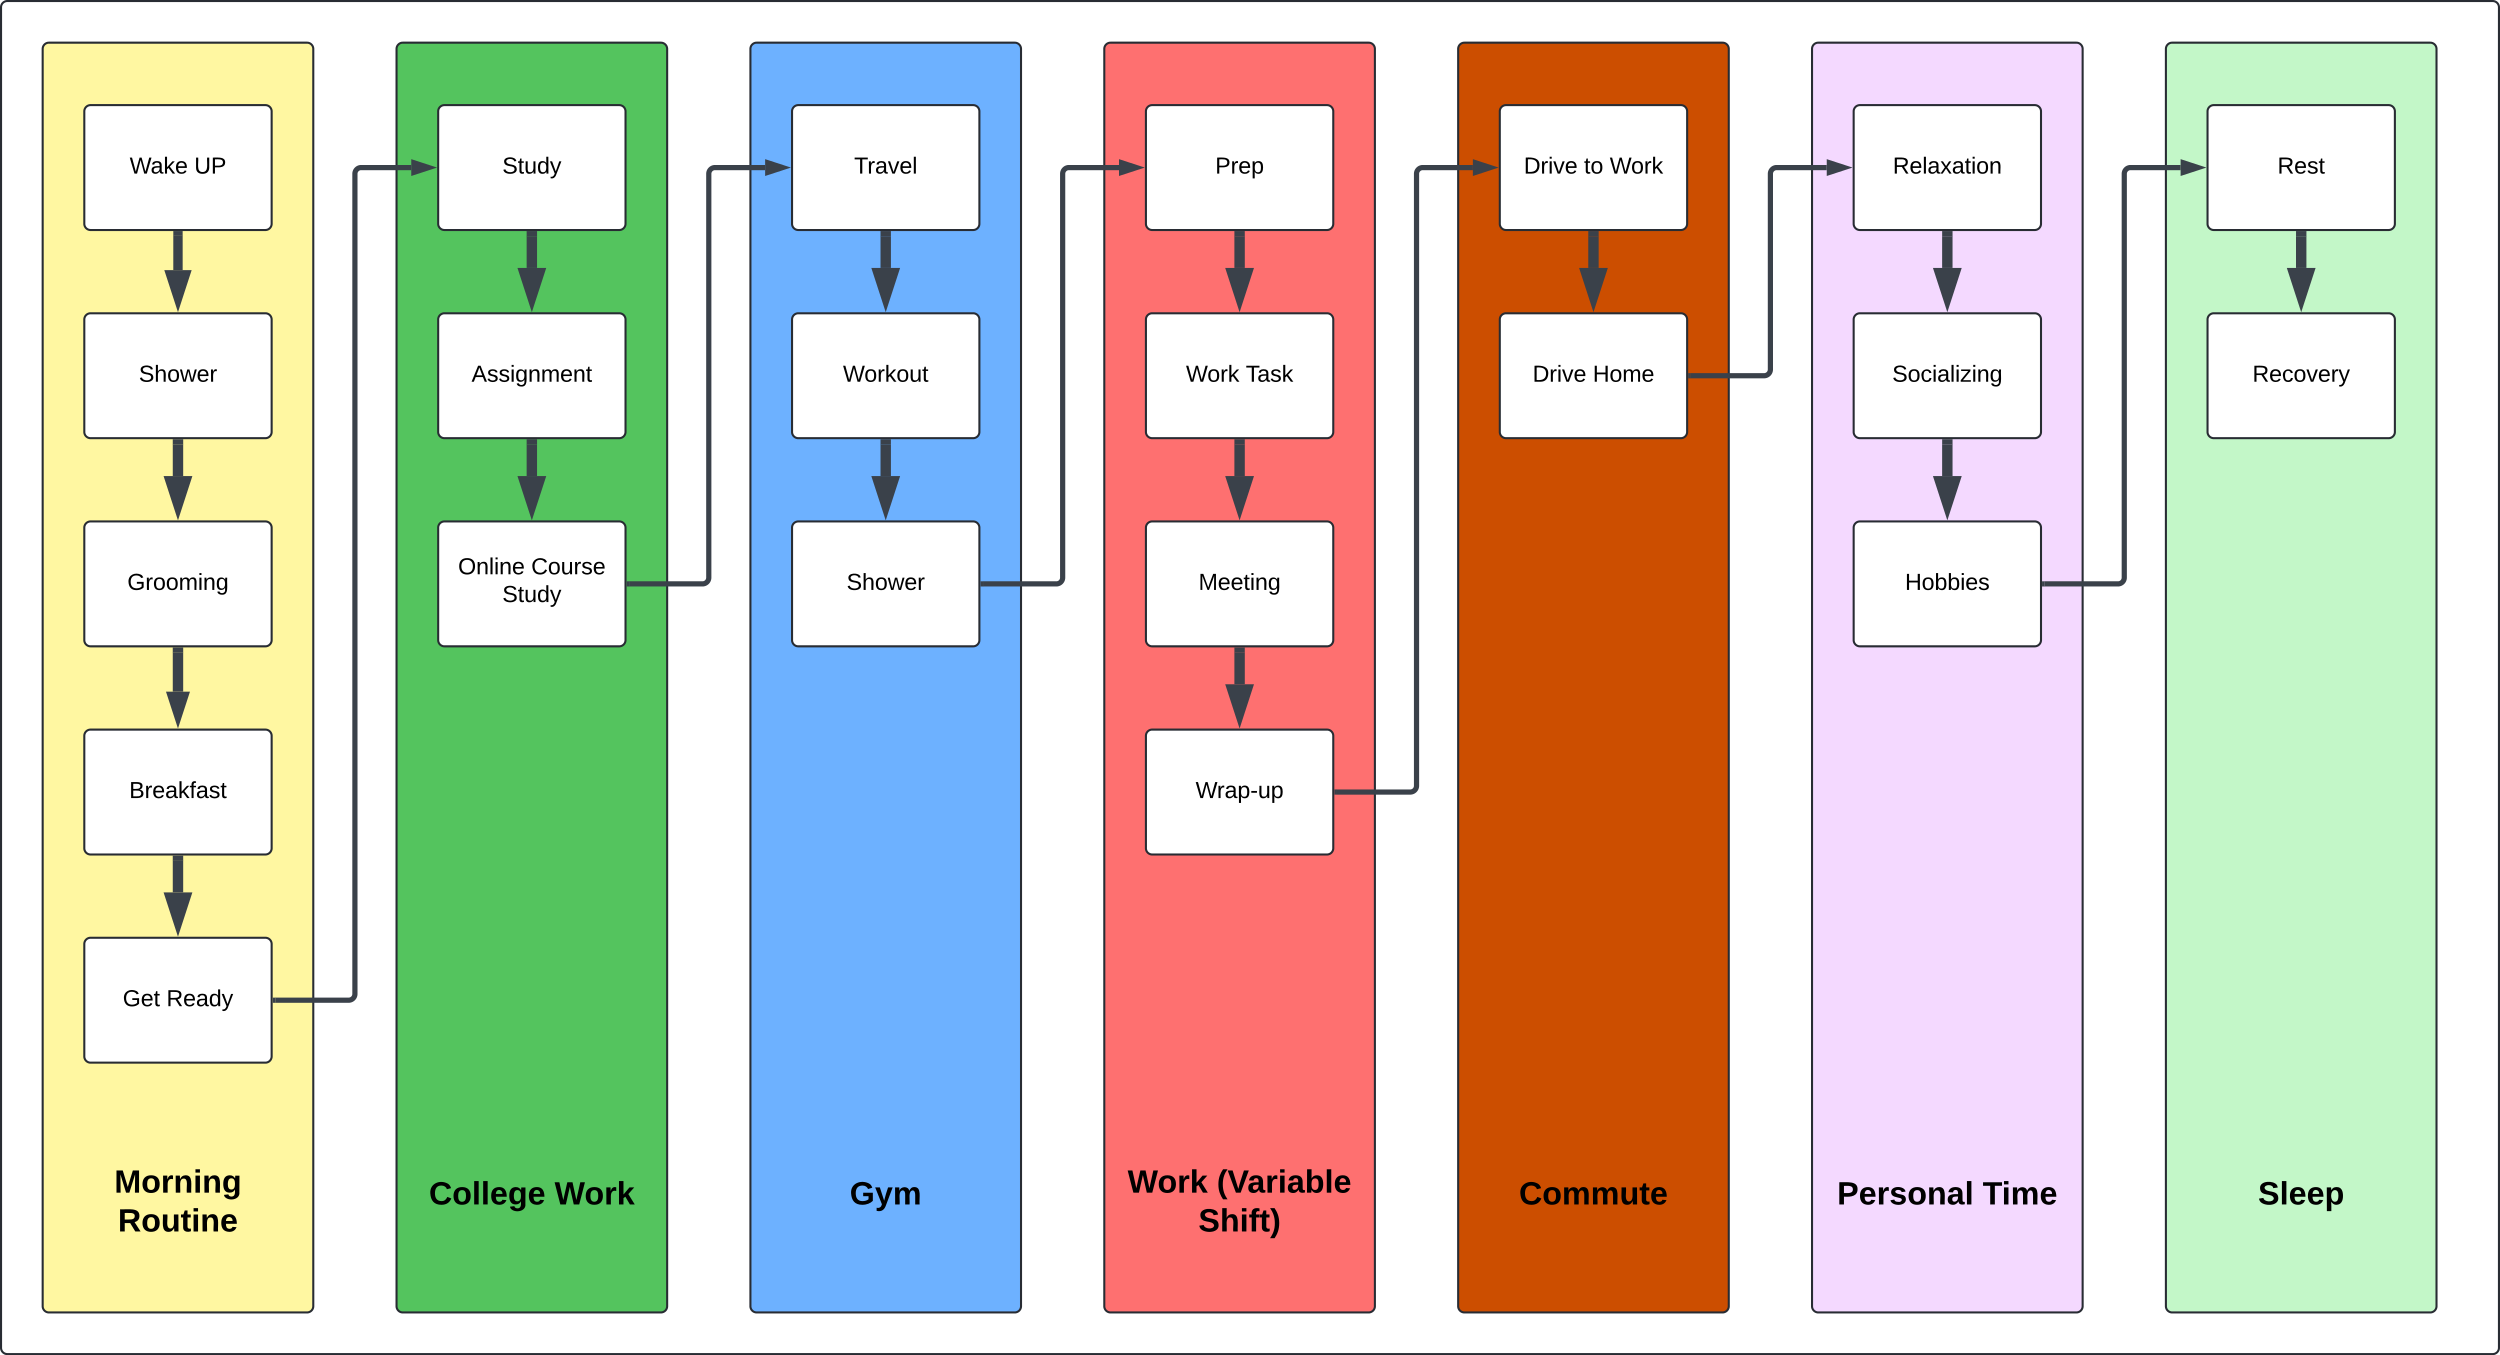<svg xmlns="http://www.w3.org/2000/svg" xmlns:xlink="http://www.w3.org/1999/xlink" xmlns:lucid="lucid" width="2402" height="1302"><g transform="translate(-2559 3481)" lucid:page-tab-id="0_0"><path d="M2500-3500h2500v1500H2500z" fill="#fff"/><path d="M2560-3474a6 6 0 0 1 6-6h2388a6 6 0 0 1 6 6v1288a6 6 0 0 1-6 6H2566a6 6 0 0 1-6-6z" stroke="#282c33" stroke-width="2" fill="#fff"/><path d="M2600-3434a6 6 0 0 1 6-6h248a6 6 0 0 1 6 6v1208a6 6 0 0 1-6 6h-248a6 6 0 0 1-6-6z" stroke="#282c33" stroke-width="2" fill="#fff7a1"/><path d="M2940-3434a6 6 0 0 1 6-6h248a6 6 0 0 1 6 6v1208a6 6 0 0 1-6 6h-248a6 6 0 0 1-6-6z" stroke="#282c33" stroke-width="2" fill="#54c45e"/><path d="M3280-3434a6 6 0 0 1 6-6h248a6 6 0 0 1 6 6v1208a6 6 0 0 1-6 6h-248a6 6 0 0 1-6-6z" stroke="#282c33" stroke-width="2" fill="#6db1ff"/><path d="M3620-3434a6 6 0 0 1 6-6h248a6 6 0 0 1 6 6v1208a6 6 0 0 1-6 6h-248a6 6 0 0 1-6-6z" stroke="#282c33" stroke-width="2" fill="#fe7070"/><path d="M3960-3434a6 6 0 0 1 6-6h248a6 6 0 0 1 6 6v1208a6 6 0 0 1-6 6h-248a6 6 0 0 1-6-6z" stroke="#282c33" stroke-width="2" fill="#cc4e00"/><path d="M4300-3434a6 6 0 0 1 6-6h248a6 6 0 0 1 6 6v1208a6 6 0 0 1-6 6h-248a6 6 0 0 1-6-6z" stroke="#282c33" stroke-width="2" fill="#f4d9ff"/><path d="M4640-3434a6 6 0 0 1 6-6h248a6 6 0 0 1 6 6v1208a6 6 0 0 1-6 6h-248a6 6 0 0 1-6-6z" stroke="#282c33" stroke-width="2" fill="#c3f7c8"/><path d="M2640-3374a6 6 0 0 1 6-6h168a6 6 0 0 1 6 6v108a6 6 0 0 1-6 6h-168a6 6 0 0 1-6-6z" stroke="#282c33" stroke-width="2" fill="#fff"/><use xlink:href="#a" transform="matrix(1,0,0,1,2652,-3368) translate(31.549 53.778)"/><use xlink:href="#b" transform="matrix(1,0,0,1,2652,-3368) translate(93.648 53.778)"/><path d="M2640-3174a6 6 0 0 1 6-6h168a6 6 0 0 1 6 6v108a6 6 0 0 1-6 6h-168a6 6 0 0 1-6-6z" stroke="#282c33" stroke-width="2" fill="#fff"/><use xlink:href="#c" transform="matrix(1,0,0,1,2652,-3168) translate(40.407 53.778)"/><path d="M2640-2974a6 6 0 0 1 6-6h168a6 6 0 0 1 6 6v108a6 6 0 0 1-6 6h-168a6 6 0 0 1-6-6z" stroke="#282c33" stroke-width="2" fill="#fff"/><use xlink:href="#d" transform="matrix(1,0,0,1,2652,-2968) translate(29.327 53.778)"/><path d="M2640-2774a6 6 0 0 1 6-6h168a6 6 0 0 1 6 6v108a6 6 0 0 1-6 6h-168a6 6 0 0 1-6-6z" stroke="#282c33" stroke-width="2" fill="#fff"/><use xlink:href="#e" transform="matrix(1,0,0,1,2652,-2768) translate(31.117 53.778)"/><path d="M2640-2574a6 6 0 0 1 6-6h168a6 6 0 0 1 6 6v108a6 6 0 0 1-6 6h-168a6 6 0 0 1-6-6z" stroke="#282c33" stroke-width="2" fill="#fff"/><use xlink:href="#f" transform="matrix(1,0,0,1,2652,-2568) translate(24.944 53.778)"/><use xlink:href="#g" transform="matrix(1,0,0,1,2652,-2568) translate(66.92 53.778)"/><path d="M2980-3374a6 6 0 0 1 6-6h168a6 6 0 0 1 6 6v108a6 6 0 0 1-6 6h-168a6 6 0 0 1-6-6z" stroke="#282c33" stroke-width="2" fill="#fff"/><use xlink:href="#h" transform="matrix(1,0,0,1,2992,-3368) translate(49.605 53.778)"/><path d="M2980-3174a6 6 0 0 1 6-6h168a6 6 0 0 1 6 6v108a6 6 0 0 1-6 6h-168a6 6 0 0 1-6-6z" stroke="#282c33" stroke-width="2" fill="#fff"/><use xlink:href="#i" transform="matrix(1,0,0,1,2992,-3168) translate(20.037 53.778)"/><path d="M2980-2974a6 6 0 0 1 6-6h168a6 6 0 0 1 6 6v108a6 6 0 0 1-6 6h-168a6 6 0 0 1-6-6z" stroke="#282c33" stroke-width="2" fill="#fff"/><use xlink:href="#j" transform="matrix(1,0,0,1,2992,-2968) translate(7.136 38.778)"/><use xlink:href="#k" transform="matrix(1,0,0,1,2992,-2968) translate(77.383 38.778)"/><use xlink:href="#l" transform="matrix(1,0,0,1,2992,-2968) translate(49.605 65.444)"/><path d="M3320-3374a6 6 0 0 1 6-6h168a6 6 0 0 1 6 6v108a6 6 0 0 1-6 6h-168a6 6 0 0 1-6-6z" stroke="#282c33" stroke-width="2" fill="#fff"/><use xlink:href="#m" transform="matrix(1,0,0,1,3332,-3368) translate(47.63 53.778)"/><path d="M3320-3174a6 6 0 0 1 6-6h168a6 6 0 0 1 6 6v108a6 6 0 0 1-6 6h-168a6 6 0 0 1-6-6z" stroke="#282c33" stroke-width="2" fill="#fff"/><use xlink:href="#n" transform="matrix(1,0,0,1,3332,-3168) translate(36.92 53.778)"/><path d="M3320-2974a6 6 0 0 1 6-6h168a6 6 0 0 1 6 6v108a6 6 0 0 1-6 6h-168a6 6 0 0 1-6-6z" stroke="#282c33" stroke-width="2" fill="#fff"/><use xlink:href="#c" transform="matrix(1,0,0,1,3332,-2968) translate(40.407 53.778)"/><path d="M3660-3374a6 6 0 0 1 6-6h168a6 6 0 0 1 6 6v108a6 6 0 0 1-6 6h-168a6 6 0 0 1-6-6z" stroke="#282c33" stroke-width="2" fill="#fff"/><use xlink:href="#o" transform="matrix(1,0,0,1,3672,-3368) translate(54.574 53.778)"/><path d="M3660-3174a6 6 0 0 1 6-6h168a6 6 0 0 1 6 6v108a6 6 0 0 1-6 6h-168a6 6 0 0 1-6-6z" stroke="#282c33" stroke-width="2" fill="#fff"/><use xlink:href="#p" transform="matrix(1,0,0,1,3672,-3168) translate(26.457 53.778)"/><use xlink:href="#q" transform="matrix(1,0,0,1,3672,-3168) translate(83.926 53.778)"/><path d="M3660-2974a6 6 0 0 1 6-6h168a6 6 0 0 1 6 6v108a6 6 0 0 1-6 6h-168a6 6 0 0 1-6-6z" stroke="#282c33" stroke-width="2" fill="#fff"/><use xlink:href="#r" transform="matrix(1,0,0,1,3672,-2968) translate(38.556 53.778)"/><path d="M3660-2774a6 6 0 0 1 6-6h168a6 6 0 0 1 6 6v108a6 6 0 0 1-6 6h-168a6 6 0 0 1-6-6z" stroke="#282c33" stroke-width="2" fill="#fff"/><use xlink:href="#s" transform="matrix(1,0,0,1,3672,-2768) translate(35.716 53.778)"/><path d="M4000-3374a6 6 0 0 1 6-6h168a6 6 0 0 1 6 6v108a6 6 0 0 1-6 6h-168a6 6 0 0 1-6-6z" stroke="#282c33" stroke-width="2" fill="#fff"/><use xlink:href="#t" transform="matrix(1,0,0,1,4012,-3368) translate(11.086 53.778)"/><use xlink:href="#u" transform="matrix(1,0,0,1,4012,-3368) translate(68.926 53.778)"/><use xlink:href="#v" transform="matrix(1,0,0,1,4012,-3368) translate(93.617 53.778)"/><path d="M4000-3174a6 6 0 0 1 6-6h168a6 6 0 0 1 6 6v108a6 6 0 0 1-6 6h-168a6 6 0 0 1-6-6z" stroke="#282c33" stroke-width="2" fill="#fff"/><use xlink:href="#t" transform="matrix(1,0,0,1,4012,-3168) translate(19.512 53.778)"/><use xlink:href="#w" transform="matrix(1,0,0,1,4012,-3168) translate(77.352 53.778)"/><path d="M4340-3374a6 6 0 0 1 6-6h168a6 6 0 0 1 6 6v108a6 6 0 0 1-6 6h-168a6 6 0 0 1-6-6z" stroke="#282c33" stroke-width="2" fill="#fff"/><use xlink:href="#x" transform="matrix(1,0,0,1,4352,-3368) translate(25.623 53.778)"/><path d="M4340-3174a6 6 0 0 1 6-6h168a6 6 0 0 1 6 6v108a6 6 0 0 1-6 6h-168a6 6 0 0 1-6-6z" stroke="#282c33" stroke-width="2" fill="#fff"/><use xlink:href="#y" transform="matrix(1,0,0,1,4352,-3168) translate(25.037 53.778)"/><path d="M4340-2974a6 6 0 0 1 6-6h168a6 6 0 0 1 6 6v108a6 6 0 0 1-6 6h-168a6 6 0 0 1-6-6z" stroke="#282c33" stroke-width="2" fill="#fff"/><use xlink:href="#z" transform="matrix(1,0,0,1,4352,-2968) translate(37.321 53.778)"/><path d="M4680-3374a6 6 0 0 1 6-6h168a6 6 0 0 1 6 6v108a6 6 0 0 1-6 6h-168a6 6 0 0 1-6-6z" stroke="#282c33" stroke-width="2" fill="#fff"/><use xlink:href="#A" transform="matrix(1,0,0,1,4692,-3368) translate(55.191 53.778)"/><path d="M4680-3174a6 6 0 0 1 6-6h168a6 6 0 0 1 6 6v108a6 6 0 0 1-6 6h-168a6 6 0 0 1-6-6z" stroke="#282c33" stroke-width="2" fill="#fff"/><use xlink:href="#B" transform="matrix(1,0,0,1,4692,-3168) translate(31.148 53.778)"/><path d="M2610-2354a6 6 0 0 1 6-6h228a6 6 0 0 1 6 6v48a6 6 0 0 1-6 6h-228a6 6 0 0 1-6-6z" fill="none"/><use xlink:href="#C" transform="matrix(1,0,0,1,2610,-2360) translate(58.858 24.889)"/><use xlink:href="#D" transform="matrix(1,0,0,1,2610,-2360) translate(62.315 62.222)"/><path d="M2950-2354a6 6 0 0 1 6-6h228a6 6 0 0 1 6 6v48a6 6 0 0 1-6 6h-228a6 6 0 0 1-6-6z" fill="none"/><use xlink:href="#E" transform="matrix(1,0,0,1,2950,-2360) translate(21.136 36.222)"/><use xlink:href="#F" transform="matrix(1,0,0,1,2950,-2360) translate(141.864 36.222)"/><path d="M3290-2354a6 6 0 0 1 6-6h228a6 6 0 0 1 6 6v48a6 6 0 0 1-6 6h-228a6 6 0 0 1-6-6z" fill="none"/><use xlink:href="#G" transform="matrix(1,0,0,1,3290,-2360) translate(85.432 36.222)"/><path d="M3630-2354a6 6 0 0 1 6-6h228a6 6 0 0 1 6 6v48a6 6 0 0 1-6 6h-228a6 6 0 0 1-6-6z" fill="none"/><use xlink:href="#H" transform="matrix(1,0,0,1,3630,-2360) translate(12.451 24.889)"/><use xlink:href="#I" transform="matrix(1,0,0,1,3630,-2360) translate(98.093 24.889)"/><use xlink:href="#J" transform="matrix(1,0,0,1,3630,-2360) translate(80.42 62.222)"/><path d="M3970-2354a6 6 0 0 1 6-6h228a6 6 0 0 1 6 6v48a6 6 0 0 1-6 6h-228a6 6 0 0 1-6-6z" fill="none"/><use xlink:href="#K" transform="matrix(1,0,0,1,3970,-2360) translate(48.444 36.222)"/><path d="M4310-2354a6 6 0 0 1 6-6h228a6 6 0 0 1 6 6v48a6 6 0 0 1-6 6h-228a6 6 0 0 1-6-6z" fill="none"/><use xlink:href="#L" transform="matrix(1,0,0,1,4310,-2360) translate(14.136 36.222)"/><use xlink:href="#M" transform="matrix(1,0,0,1,4310,-2360) translate(153.963 36.222)"/><path d="M4650-2354a6 6 0 0 1 6-6h228a6 6 0 0 1 6 6v48a6 6 0 0 1-6 6h-228a6 6 0 0 1-6-6z" fill="none"/><use xlink:href="#N" transform="matrix(1,0,0,1,4650,-2360) translate(78.562 36.222)"/><path d="M2730-3254.5v33.04" stroke="#3a414a" stroke-width="9" fill="none"/><path d="M2734.47-3254.4h-8.94v-4.6h8.94z" stroke="#3a414a" stroke-width=".05" fill="#3a414a"/><path d="M2730-3195.56l-6.95-21.4h13.9z" stroke="#3a414a" stroke-width="9" fill="#3a414a"/><path d="M2730-3054v30.42" stroke="#3a414a" stroke-width="10" fill="none"/><path d="M2734.97-3053.87h-9.94v-5.13h9.94z" stroke="#3a414a" stroke-width=".05" fill="#3a414a"/><path d="M2730-2997.18l-6.95-21.4h13.9z" stroke="#3a414a" stroke-width="10" fill="#3a414a"/><path d="M2730-2854v37.55" stroke="#3a414a" stroke-width="10" fill="none"/><path d="M2734.97-2853.87h-9.94v-5.13h9.94z" stroke="#3a414a" stroke-width=".05" fill="#3a414a"/><path d="M2730-2797.18l-4.64-14.27h9.28z" stroke="#3a414a" stroke-width="10" fill="#3a414a"/><path d="M2730-2654v30.42" stroke="#3a414a" stroke-width="10" fill="none"/><path d="M2734.97-2653.87h-9.94v-5.13h9.94z" stroke="#3a414a" stroke-width=".05" fill="#3a414a"/><path d="M2730-2597.18l-6.95-21.4h13.9z" stroke="#3a414a" stroke-width="10" fill="#3a414a"/><path d="M3070-3254v30.42" stroke="#3a414a" stroke-width="10" fill="none"/><path d="M3074.97-3253.87h-9.94v-5.13h9.94z" stroke="#3a414a" stroke-width=".05" fill="#3a414a"/><path d="M3070-3197.18l-6.95-21.4h13.9z" stroke="#3a414a" stroke-width="10" fill="#3a414a"/><path d="M3070-3054v30.42" stroke="#3a414a" stroke-width="10" fill="none"/><path d="M3074.97-3053.87h-9.94v-5.13h9.94z" stroke="#3a414a" stroke-width=".05" fill="#3a414a"/><path d="M3070-2997.18l-6.95-21.4h13.9z" stroke="#3a414a" stroke-width="10" fill="#3a414a"/><path d="M3410-3254v30.42" stroke="#3a414a" stroke-width="10" fill="none"/><path d="M3414.97-3253.87h-9.94v-5.13h9.94z" stroke="#3a414a" stroke-width=".05" fill="#3a414a"/><path d="M3410-3197.18l-6.95-21.4h13.9z" stroke="#3a414a" stroke-width="10" fill="#3a414a"/><path d="M3410-3054v30.42" stroke="#3a414a" stroke-width="10" fill="none"/><path d="M3414.97-3053.87h-9.94v-5.13h9.94z" stroke="#3a414a" stroke-width=".05" fill="#3a414a"/><path d="M3410-2997.18l-6.95-21.4h13.9z" stroke="#3a414a" stroke-width="10" fill="#3a414a"/><path d="M3750-3254v30.42" stroke="#3a414a" stroke-width="10" fill="none"/><path d="M3754.97-3253.87h-9.94v-5.13h9.94z" stroke="#3a414a" stroke-width=".05" fill="#3a414a"/><path d="M3750-3197.18l-6.95-21.4h13.9z" stroke="#3a414a" stroke-width="10" fill="#3a414a"/><path d="M3750-3054v30.42" stroke="#3a414a" stroke-width="10" fill="none"/><path d="M3754.97-3053.87h-9.94v-5.13h9.94z" stroke="#3a414a" stroke-width=".05" fill="#3a414a"/><path d="M3750-2997.18l-6.95-21.4h13.9z" stroke="#3a414a" stroke-width="10" fill="#3a414a"/><path d="M3750-2854v30.42" stroke="#3a414a" stroke-width="10" fill="none"/><path d="M3754.97-2853.87h-9.94v-5.13h9.94z" stroke="#3a414a" stroke-width=".05" fill="#3a414a"/><path d="M3750-2797.18l-6.95-21.4h13.9z" stroke="#3a414a" stroke-width="10" fill="#3a414a"/><path d="M4090-3254v30.42" stroke="#3a414a" stroke-width="10" fill="none"/><path d="M4094.97-3253.87h-9.94v-5.13h9.94z" stroke="#3a414a" stroke-width=".05" fill="#3a414a"/><path d="M4090-3197.18l-6.95-21.4h13.9z" stroke="#3a414a" stroke-width="10" fill="#3a414a"/><path d="M4430-3254v30.42" stroke="#3a414a" stroke-width="10" fill="none"/><path d="M4434.98-3253.87h-9.95v-5.13h9.95z" stroke="#3a414a" stroke-width=".05" fill="#3a414a"/><path d="M4430-3197.18l-6.95-21.4h13.9z" stroke="#3a414a" stroke-width="10" fill="#3a414a"/><path d="M4430-3054v30.42" stroke="#3a414a" stroke-width="10" fill="none"/><path d="M4434.98-3053.87h-9.95v-5.13h9.95z" stroke="#3a414a" stroke-width=".05" fill="#3a414a"/><path d="M4430-2997.18l-6.95-21.4h13.9z" stroke="#3a414a" stroke-width="10" fill="#3a414a"/><path d="M4770-3254v30.42" stroke="#3a414a" stroke-width="10" fill="none"/><path d="M4774.98-3253.87h-9.95v-5.13h9.95z" stroke="#3a414a" stroke-width=".05" fill="#3a414a"/><path d="M4770-3197.18l-6.95-21.4h13.9z" stroke="#3a414a" stroke-width="10" fill="#3a414a"/><path d="M2823.5-2520h70.5a6 6 0 0 0 6-6v-788a6 6 0 0 1 6-6h48.14" stroke="#3a414a" stroke-width="5" fill="none"/><path d="M2823.56-2517.53H2821v-4.94h2.56z" stroke="#3a414a" stroke-width=".05" fill="#3a414a"/><path d="M2970.9-3320l-14.26 4.64v-9.28z" stroke="#3a414a" stroke-width="5" fill="#3a414a"/><path d="M3163.5-2920h70.5a6 6 0 0 0 6-6v-388a6 6 0 0 1 6-6h48.14" stroke="#3a414a" stroke-width="5" fill="none"/><path d="M3163.56-2917.53H3161v-4.94h2.56z" stroke="#3a414a" stroke-width=".05" fill="#3a414a"/><path d="M3310.9-3320l-14.26 4.64v-9.28z" stroke="#3a414a" stroke-width="5" fill="#3a414a"/><path d="M3503.5-2920h70.5a6 6 0 0 0 6-6v-388a6 6 0 0 1 6-6h48.14" stroke="#3a414a" stroke-width="5" fill="none"/><path d="M3503.56-2917.53H3501v-4.94h2.56z" stroke="#3a414a" stroke-width=".05" fill="#3a414a"/><path d="M3650.9-3320l-14.26 4.64v-9.28z" stroke="#3a414a" stroke-width="5" fill="#3a414a"/><path d="M3843.5-2720h70.5a6 6 0 0 0 6-6v-588a6 6 0 0 1 6-6h48.14" stroke="#3a414a" stroke-width="5" fill="none"/><path d="M3843.56-2717.53H3841v-4.94h2.56z" stroke="#3a414a" stroke-width=".05" fill="#3a414a"/><path d="M3990.9-3320l-14.26 4.64v-9.28z" stroke="#3a414a" stroke-width="5" fill="#3a414a"/><path d="M4183.5-3120h70.5a6 6 0 0 0 6-6v-188a6 6 0 0 1 6-6h48.14" stroke="#3a414a" stroke-width="5" fill="none"/><path d="M4183.56-3117.53H4181v-4.94h2.56z" stroke="#3a414a" stroke-width=".05" fill="#3a414a"/><path d="M4330.9-3320l-14.26 4.64v-9.28z" stroke="#3a414a" stroke-width="5" fill="#3a414a"/><path d="M4523.5-2920h70.5a6 6 0 0 0 6-6v-388a6 6 0 0 1 6-6h48.14" stroke="#3a414a" stroke-width="5" fill="none"/><path d="M4523.56-2917.53H4521v-4.94h2.56z" stroke="#3a414a" stroke-width=".05" fill="#3a414a"/><path d="M4670.9-3320l-14.26 4.64v-9.28z" stroke="#3a414a" stroke-width="5" fill="#3a414a"/><defs><path d="M266 0h-40l-56-210L115 0H75L2-248h35L96-30l15-64 43-154h32l59 218 59-218h35" id="O"/><path d="M141-36C126-15 110 5 73 4 37 3 15-17 15-53c-1-64 63-63 125-63 3-35-9-54-41-54-24 1-41 7-42 31l-33-3c5-37 33-52 76-52 45 0 72 20 72 64v82c-1 20 7 32 28 27v20c-31 9-61-2-59-35zM48-53c0 20 12 33 32 33 41-3 63-29 60-74-43 2-92-5-92 41" id="P"/><path d="M143 0L79-87 56-68V0H24v-261h32v163l83-92h37l-77 82L181 0h-38" id="Q"/><path d="M100-194c63 0 86 42 84 106H49c0 40 14 67 53 68 26 1 43-12 49-29l28 8c-11 28-37 45-77 45C44 4 14-33 15-96c1-61 26-98 85-98zm52 81c6-60-76-77-97-28-3 7-6 17-6 28h103" id="R"/><g id="a"><use transform="matrix(0.062,0,0,0.062,0,0)" xlink:href="#O"/><use transform="matrix(0.062,0,0,0.062,20.123,0)" xlink:href="#P"/><use transform="matrix(0.062,0,0,0.062,32.469,0)" xlink:href="#Q"/><use transform="matrix(0.062,0,0,0.062,43.58,0)" xlink:href="#R"/></g><path d="M232-93c-1 65-40 97-104 97C67 4 28-28 28-90v-158h33c8 89-33 224 67 224 102 0 64-133 71-224h33v155" id="S"/><path d="M30-248c87 1 191-15 191 75 0 78-77 80-158 76V0H30v-248zm33 125c57 0 124 11 124-50 0-59-68-47-124-48v98" id="T"/><g id="b"><use transform="matrix(0.062,0,0,0.062,0,0)" xlink:href="#S"/><use transform="matrix(0.062,0,0,0.062,15.988,0)" xlink:href="#T"/></g><path d="M185-189c-5-48-123-54-124 2 14 75 158 14 163 119 3 78-121 87-175 55-17-10-28-26-33-46l33-7c5 56 141 63 141-1 0-78-155-14-162-118-5-82 145-84 179-34 5 7 8 16 11 25" id="U"/><path d="M106-169C34-169 62-67 57 0H25v-261h32l-1 103c12-21 28-36 61-36 89 0 53 116 60 194h-32v-121c2-32-8-49-39-48" id="V"/><path d="M100-194c62-1 85 37 85 99 1 63-27 99-86 99S16-35 15-95c0-66 28-99 85-99zM99-20c44 1 53-31 53-75 0-43-8-75-51-75s-53 32-53 75 10 74 51 75" id="W"/><path d="M206 0h-36l-40-164L89 0H53L-1-190h32L70-26l43-164h34l41 164 42-164h31" id="X"/><path d="M114-163C36-179 61-72 57 0H25l-1-190h30c1 12-1 29 2 39 6-27 23-49 58-41v29" id="Y"/><g id="c"><use transform="matrix(0.062,0,0,0.062,0,0)" xlink:href="#U"/><use transform="matrix(0.062,0,0,0.062,14.815,0)" xlink:href="#V"/><use transform="matrix(0.062,0,0,0.062,27.16,0)" xlink:href="#W"/><use transform="matrix(0.062,0,0,0.062,39.506,0)" xlink:href="#X"/><use transform="matrix(0.062,0,0,0.062,55.494,0)" xlink:href="#R"/><use transform="matrix(0.062,0,0,0.062,67.84,0)" xlink:href="#Y"/></g><path d="M143 4C61 4 22-44 18-125c-5-107 100-154 193-111 17 8 29 25 37 43l-32 9c-13-25-37-40-76-40-61 0-88 39-88 99 0 61 29 100 91 101 35 0 62-11 79-27v-45h-74v-28h105v86C228-13 192 4 143 4" id="Z"/><path d="M210-169c-67 3-38 105-44 169h-31v-121c0-29-5-50-35-48C34-165 62-65 56 0H25l-1-190h30c1 10-1 24 2 32 10-44 99-50 107 0 11-21 27-35 58-36 85-2 47 119 55 194h-31v-121c0-29-5-49-35-48" id="aa"/><path d="M24-231v-30h32v30H24zM24 0v-190h32V0H24" id="ab"/><path d="M117-194c89-4 53 116 60 194h-32v-121c0-31-8-49-39-48C34-167 62-67 57 0H25l-1-190h30c1 10-1 24 2 32 11-22 29-35 61-36" id="ac"/><path d="M177-190C167-65 218 103 67 71c-23-6-38-20-44-43l32-5c15 47 100 32 89-28v-30C133-14 115 1 83 1 29 1 15-40 15-95c0-56 16-97 71-98 29-1 48 16 59 35 1-10 0-23 2-32h30zM94-22c36 0 50-32 50-73 0-42-14-75-50-75-39 0-46 34-46 75s6 73 46 73" id="ad"/><g id="d"><use transform="matrix(0.062,0,0,0.062,0,0)" xlink:href="#Z"/><use transform="matrix(0.062,0,0,0.062,17.284,0)" xlink:href="#Y"/><use transform="matrix(0.062,0,0,0.062,24.63,0)" xlink:href="#W"/><use transform="matrix(0.062,0,0,0.062,36.975,0)" xlink:href="#W"/><use transform="matrix(0.062,0,0,0.062,49.321,0)" xlink:href="#aa"/><use transform="matrix(0.062,0,0,0.062,67.778,0)" xlink:href="#ab"/><use transform="matrix(0.062,0,0,0.062,72.654,0)" xlink:href="#ac"/><use transform="matrix(0.062,0,0,0.062,85,0)" xlink:href="#ad"/></g><path d="M160-131c35 5 61 23 61 61C221 17 115-2 30 0v-248c76 3 177-17 177 60 0 33-19 50-47 57zm-97-11c50-1 110 9 110-42 0-47-63-36-110-37v79zm0 115c55-2 124 14 124-45 0-56-70-42-124-44v89" id="ae"/><path d="M101-234c-31-9-42 10-38 44h38v23H63V0H32v-167H5v-23h27c-7-52 17-82 69-68v24" id="af"/><path d="M135-143c-3-34-86-38-87 0 15 53 115 12 119 90S17 21 10-45l28-5c4 36 97 45 98 0-10-56-113-15-118-90-4-57 82-63 122-42 12 7 21 19 24 35" id="ag"/><path d="M59-47c-2 24 18 29 38 22v24C64 9 27 4 27-40v-127H5v-23h24l9-43h21v43h35v23H59v120" id="ah"/><g id="e"><use transform="matrix(0.062,0,0,0.062,0,0)" xlink:href="#ae"/><use transform="matrix(0.062,0,0,0.062,14.815,0)" xlink:href="#Y"/><use transform="matrix(0.062,0,0,0.062,22.16,0)" xlink:href="#R"/><use transform="matrix(0.062,0,0,0.062,34.506,0)" xlink:href="#P"/><use transform="matrix(0.062,0,0,0.062,46.852,0)" xlink:href="#Q"/><use transform="matrix(0.062,0,0,0.062,57.963,0)" xlink:href="#af"/><use transform="matrix(0.062,0,0,0.062,64.136,0)" xlink:href="#P"/><use transform="matrix(0.062,0,0,0.062,76.481,0)" xlink:href="#ag"/><use transform="matrix(0.062,0,0,0.062,87.593,0)" xlink:href="#ah"/></g><g id="f"><use transform="matrix(0.062,0,0,0.062,0,0)" xlink:href="#Z"/><use transform="matrix(0.062,0,0,0.062,17.284,0)" xlink:href="#R"/><use transform="matrix(0.062,0,0,0.062,29.63,0)" xlink:href="#ah"/></g><path d="M233-177c-1 41-23 64-60 70L243 0h-38l-65-103H63V0H30v-248c88 3 205-21 203 71zM63-129c60-2 137 13 137-47 0-61-80-42-137-45v92" id="ai"/><path d="M85-194c31 0 48 13 60 33l-1-100h32l1 261h-30c-2-10 0-23-3-31C134-8 116 4 85 4 32 4 16-35 15-94c0-66 23-100 70-100zm9 24c-40 0-46 34-46 75 0 40 6 74 45 74 42 0 51-32 51-76 0-42-9-74-50-73" id="aj"/><path d="M179-190L93 31C79 59 56 82 12 73V49c39 6 53-20 64-50L1-190h34L92-34l54-156h33" id="ak"/><g id="g"><use transform="matrix(0.062,0,0,0.062,0,0)" xlink:href="#ai"/><use transform="matrix(0.062,0,0,0.062,15.988,0)" xlink:href="#R"/><use transform="matrix(0.062,0,0,0.062,28.333,0)" xlink:href="#P"/><use transform="matrix(0.062,0,0,0.062,40.679,0)" xlink:href="#aj"/><use transform="matrix(0.062,0,0,0.062,53.025,0)" xlink:href="#ak"/></g><path d="M84 4C-5 8 30-112 23-190h32v120c0 31 7 50 39 49 72-2 45-101 50-169h31l1 190h-30c-1-10 1-25-2-33-11 22-28 36-60 37" id="al"/><g id="h"><use transform="matrix(0.062,0,0,0.062,0,0)" xlink:href="#U"/><use transform="matrix(0.062,0,0,0.062,14.815,0)" xlink:href="#ah"/><use transform="matrix(0.062,0,0,0.062,20.988,0)" xlink:href="#al"/><use transform="matrix(0.062,0,0,0.062,33.333,0)" xlink:href="#aj"/><use transform="matrix(0.062,0,0,0.062,45.679,0)" xlink:href="#ak"/></g><path d="M205 0l-28-72H64L36 0H1l101-248h38L239 0h-34zm-38-99l-47-123c-12 45-31 82-46 123h93" id="am"/><g id="i"><use transform="matrix(0.062,0,0,0.062,0,0)" xlink:href="#am"/><use transform="matrix(0.062,0,0,0.062,14.815,0)" xlink:href="#ag"/><use transform="matrix(0.062,0,0,0.062,25.926,0)" xlink:href="#ag"/><use transform="matrix(0.062,0,0,0.062,37.037,0)" xlink:href="#ab"/><use transform="matrix(0.062,0,0,0.062,41.914,0)" xlink:href="#ad"/><use transform="matrix(0.062,0,0,0.062,54.259,0)" xlink:href="#ac"/><use transform="matrix(0.062,0,0,0.062,66.605,0)" xlink:href="#aa"/><use transform="matrix(0.062,0,0,0.062,85.062,0)" xlink:href="#R"/><use transform="matrix(0.062,0,0,0.062,97.407,0)" xlink:href="#ac"/><use transform="matrix(0.062,0,0,0.062,109.753,0)" xlink:href="#ah"/></g><path d="M140-251c81 0 123 46 123 126C263-46 219 4 140 4 59 4 17-45 17-125s42-126 123-126zm0 227c63 0 89-41 89-101s-29-99-89-99c-61 0-89 39-89 99S79-25 140-24" id="an"/><path d="M24 0v-261h32V0H24" id="ao"/><g id="j"><use transform="matrix(0.062,0,0,0.062,0,0)" xlink:href="#an"/><use transform="matrix(0.062,0,0,0.062,17.284,0)" xlink:href="#ac"/><use transform="matrix(0.062,0,0,0.062,29.63,0)" xlink:href="#ao"/><use transform="matrix(0.062,0,0,0.062,34.506,0)" xlink:href="#ab"/><use transform="matrix(0.062,0,0,0.062,39.383,0)" xlink:href="#ac"/><use transform="matrix(0.062,0,0,0.062,51.728,0)" xlink:href="#R"/></g><path d="M212-179c-10-28-35-45-73-45-59 0-87 40-87 99 0 60 29 101 89 101 43 0 62-24 78-52l27 14C228-24 195 4 139 4 59 4 22-46 18-125c-6-104 99-153 187-111 19 9 31 26 39 46" id="ap"/><g id="k"><use transform="matrix(0.062,0,0,0.062,0,0)" xlink:href="#ap"/><use transform="matrix(0.062,0,0,0.062,15.988,0)" xlink:href="#W"/><use transform="matrix(0.062,0,0,0.062,28.333,0)" xlink:href="#al"/><use transform="matrix(0.062,0,0,0.062,40.679,0)" xlink:href="#Y"/><use transform="matrix(0.062,0,0,0.062,48.025,0)" xlink:href="#ag"/><use transform="matrix(0.062,0,0,0.062,59.136,0)" xlink:href="#R"/></g><g id="l"><use transform="matrix(0.062,0,0,0.062,0,0)" xlink:href="#U"/><use transform="matrix(0.062,0,0,0.062,14.815,0)" xlink:href="#ah"/><use transform="matrix(0.062,0,0,0.062,20.988,0)" xlink:href="#al"/><use transform="matrix(0.062,0,0,0.062,33.333,0)" xlink:href="#aj"/><use transform="matrix(0.062,0,0,0.062,45.679,0)" xlink:href="#ak"/></g><path d="M127-220V0H93v-220H8v-28h204v28h-85" id="aq"/><path d="M108 0H70L1-190h34L89-25l56-165h34" id="ar"/><g id="m"><use transform="matrix(0.062,0,0,0.062,0,0)" xlink:href="#aq"/><use transform="matrix(0.062,0,0,0.062,12.716,0)" xlink:href="#Y"/><use transform="matrix(0.062,0,0,0.062,20.062,0)" xlink:href="#P"/><use transform="matrix(0.062,0,0,0.062,32.407,0)" xlink:href="#ar"/><use transform="matrix(0.062,0,0,0.062,43.519,0)" xlink:href="#R"/><use transform="matrix(0.062,0,0,0.062,55.864,0)" xlink:href="#ao"/></g><g id="n"><use transform="matrix(0.062,0,0,0.062,0,0)" xlink:href="#O"/><use transform="matrix(0.062,0,0,0.062,20.494,0)" xlink:href="#W"/><use transform="matrix(0.062,0,0,0.062,32.84,0)" xlink:href="#Y"/><use transform="matrix(0.062,0,0,0.062,40.185,0)" xlink:href="#Q"/><use transform="matrix(0.062,0,0,0.062,51.296,0)" xlink:href="#W"/><use transform="matrix(0.062,0,0,0.062,63.642,0)" xlink:href="#al"/><use transform="matrix(0.062,0,0,0.062,75.988,0)" xlink:href="#ah"/></g><path d="M115-194c55 1 70 41 70 98S169 2 115 4C84 4 66-9 55-30l1 105H24l-1-265h31l2 30c10-21 28-34 59-34zm-8 174c40 0 45-34 45-75s-6-73-45-74c-42 0-51 32-51 76 0 43 10 73 51 73" id="as"/><g id="o"><use transform="matrix(0.062,0,0,0.062,0,0)" xlink:href="#T"/><use transform="matrix(0.062,0,0,0.062,14.815,0)" xlink:href="#Y"/><use transform="matrix(0.062,0,0,0.062,22.16,0)" xlink:href="#R"/><use transform="matrix(0.062,0,0,0.062,34.506,0)" xlink:href="#as"/></g><g id="p"><use transform="matrix(0.062,0,0,0.062,0,0)" xlink:href="#O"/><use transform="matrix(0.062,0,0,0.062,20.494,0)" xlink:href="#W"/><use transform="matrix(0.062,0,0,0.062,32.84,0)" xlink:href="#Y"/><use transform="matrix(0.062,0,0,0.062,40.185,0)" xlink:href="#Q"/></g><g id="q"><use transform="matrix(0.062,0,0,0.062,0,0)" xlink:href="#aq"/><use transform="matrix(0.062,0,0,0.062,11.049,0)" xlink:href="#P"/><use transform="matrix(0.062,0,0,0.062,23.395,0)" xlink:href="#ag"/><use transform="matrix(0.062,0,0,0.062,34.506,0)" xlink:href="#Q"/></g><path d="M240 0l2-218c-23 76-54 145-80 218h-23L58-218 59 0H30v-248h44l77 211c21-75 51-140 76-211h43V0h-30" id="at"/><g id="r"><use transform="matrix(0.062,0,0,0.062,0,0)" xlink:href="#at"/><use transform="matrix(0.062,0,0,0.062,18.457,0)" xlink:href="#R"/><use transform="matrix(0.062,0,0,0.062,30.802,0)" xlink:href="#R"/><use transform="matrix(0.062,0,0,0.062,43.148,0)" xlink:href="#ah"/><use transform="matrix(0.062,0,0,0.062,49.321,0)" xlink:href="#ab"/><use transform="matrix(0.062,0,0,0.062,54.198,0)" xlink:href="#ac"/><use transform="matrix(0.062,0,0,0.062,66.543,0)" xlink:href="#ad"/></g><path d="M16-82v-28h88v28H16" id="au"/><g id="s"><use transform="matrix(0.062,0,0,0.062,0,0)" xlink:href="#O"/><use transform="matrix(0.062,0,0,0.062,20.494,0)" xlink:href="#Y"/><use transform="matrix(0.062,0,0,0.062,27.84,0)" xlink:href="#P"/><use transform="matrix(0.062,0,0,0.062,40.185,0)" xlink:href="#as"/><use transform="matrix(0.062,0,0,0.062,52.531,0)" xlink:href="#au"/><use transform="matrix(0.062,0,0,0.062,59.877,0)" xlink:href="#al"/><use transform="matrix(0.062,0,0,0.062,72.222,0)" xlink:href="#as"/></g><path d="M30-248c118-7 216 8 213 122C240-48 200 0 122 0H30v-248zM63-27c89 8 146-16 146-99s-60-101-146-95v194" id="av"/><g id="t"><use transform="matrix(0.062,0,0,0.062,0,0)" xlink:href="#av"/><use transform="matrix(0.062,0,0,0.062,15.988,0)" xlink:href="#Y"/><use transform="matrix(0.062,0,0,0.062,23.333,0)" xlink:href="#ab"/><use transform="matrix(0.062,0,0,0.062,28.21,0)" xlink:href="#ar"/><use transform="matrix(0.062,0,0,0.062,39.321,0)" xlink:href="#R"/></g><g id="u"><use transform="matrix(0.062,0,0,0.062,0,0)" xlink:href="#ah"/><use transform="matrix(0.062,0,0,0.062,6.173,0)" xlink:href="#W"/></g><g id="v"><use transform="matrix(0.062,0,0,0.062,0,0)" xlink:href="#O"/><use transform="matrix(0.062,0,0,0.062,20.494,0)" xlink:href="#W"/><use transform="matrix(0.062,0,0,0.062,32.84,0)" xlink:href="#Y"/><use transform="matrix(0.062,0,0,0.062,40.185,0)" xlink:href="#Q"/></g><path d="M197 0v-115H63V0H30v-248h33v105h134v-105h34V0h-34" id="aw"/><g id="w"><use transform="matrix(0.062,0,0,0.062,0,0)" xlink:href="#aw"/><use transform="matrix(0.062,0,0,0.062,15.988,0)" xlink:href="#W"/><use transform="matrix(0.062,0,0,0.062,28.333,0)" xlink:href="#aa"/><use transform="matrix(0.062,0,0,0.062,46.79,0)" xlink:href="#R"/></g><path d="M141 0L90-78 38 0H4l68-98-65-92h35l48 74 47-74h35l-64 92 68 98h-35" id="ax"/><g id="x"><use transform="matrix(0.062,0,0,0.062,0,0)" xlink:href="#ai"/><use transform="matrix(0.062,0,0,0.062,15.988,0)" xlink:href="#R"/><use transform="matrix(0.062,0,0,0.062,28.333,0)" xlink:href="#ao"/><use transform="matrix(0.062,0,0,0.062,33.21,0)" xlink:href="#P"/><use transform="matrix(0.062,0,0,0.062,45.556,0)" xlink:href="#ax"/><use transform="matrix(0.062,0,0,0.062,56.667,0)" xlink:href="#P"/><use transform="matrix(0.062,0,0,0.062,69.012,0)" xlink:href="#ah"/><use transform="matrix(0.062,0,0,0.062,75.185,0)" xlink:href="#ab"/><use transform="matrix(0.062,0,0,0.062,80.062,0)" xlink:href="#W"/><use transform="matrix(0.062,0,0,0.062,92.407,0)" xlink:href="#ac"/></g><path d="M96-169c-40 0-48 33-48 73s9 75 48 75c24 0 41-14 43-38l32 2c-6 37-31 61-74 61-59 0-76-41-82-99-10-93 101-131 147-64 4 7 5 14 7 22l-32 3c-4-21-16-35-41-35" id="ay"/><path d="M9 0v-24l116-142H16v-24h144v24L44-24h123V0H9" id="az"/><g id="y"><use transform="matrix(0.062,0,0,0.062,0,0)" xlink:href="#U"/><use transform="matrix(0.062,0,0,0.062,14.815,0)" xlink:href="#W"/><use transform="matrix(0.062,0,0,0.062,27.16,0)" xlink:href="#ay"/><use transform="matrix(0.062,0,0,0.062,38.272,0)" xlink:href="#ab"/><use transform="matrix(0.062,0,0,0.062,43.148,0)" xlink:href="#P"/><use transform="matrix(0.062,0,0,0.062,55.494,0)" xlink:href="#ao"/><use transform="matrix(0.062,0,0,0.062,60.37,0)" xlink:href="#ab"/><use transform="matrix(0.062,0,0,0.062,65.247,0)" xlink:href="#az"/><use transform="matrix(0.062,0,0,0.062,76.358,0)" xlink:href="#ab"/><use transform="matrix(0.062,0,0,0.062,81.235,0)" xlink:href="#ac"/><use transform="matrix(0.062,0,0,0.062,93.58,0)" xlink:href="#ad"/></g><path d="M115-194c53 0 69 39 70 98 0 66-23 100-70 100C84 3 66-7 56-30L54 0H23l1-261h32v101c10-23 28-34 59-34zm-8 174c40 0 45-34 45-75 0-40-5-75-45-74-42 0-51 32-51 76 0 43 10 73 51 73" id="aA"/><g id="z"><use transform="matrix(0.062,0,0,0.062,0,0)" xlink:href="#aw"/><use transform="matrix(0.062,0,0,0.062,15.988,0)" xlink:href="#W"/><use transform="matrix(0.062,0,0,0.062,28.333,0)" xlink:href="#aA"/><use transform="matrix(0.062,0,0,0.062,40.679,0)" xlink:href="#aA"/><use transform="matrix(0.062,0,0,0.062,53.025,0)" xlink:href="#ab"/><use transform="matrix(0.062,0,0,0.062,57.901,0)" xlink:href="#R"/><use transform="matrix(0.062,0,0,0.062,70.247,0)" xlink:href="#ag"/></g><g id="A"><use transform="matrix(0.062,0,0,0.062,0,0)" xlink:href="#ai"/><use transform="matrix(0.062,0,0,0.062,15.988,0)" xlink:href="#R"/><use transform="matrix(0.062,0,0,0.062,28.333,0)" xlink:href="#ag"/><use transform="matrix(0.062,0,0,0.062,39.444,0)" xlink:href="#ah"/></g><g id="B"><use transform="matrix(0.062,0,0,0.062,0,0)" xlink:href="#ai"/><use transform="matrix(0.062,0,0,0.062,15.988,0)" xlink:href="#R"/><use transform="matrix(0.062,0,0,0.062,28.333,0)" xlink:href="#ay"/><use transform="matrix(0.062,0,0,0.062,39.444,0)" xlink:href="#W"/><use transform="matrix(0.062,0,0,0.062,51.79,0)" xlink:href="#ar"/><use transform="matrix(0.062,0,0,0.062,62.901,0)" xlink:href="#R"/><use transform="matrix(0.062,0,0,0.062,75.247,0)" xlink:href="#Y"/><use transform="matrix(0.062,0,0,0.062,82.593,0)" xlink:href="#ak"/></g><path d="M230 0l2-204L168 0h-37L68-204 70 0H24v-248h70l56 185 57-185h69V0h-46" id="aB"/><path d="M110-194c64 0 96 36 96 99 0 64-35 99-97 99-61 0-95-36-95-99 0-62 34-99 96-99zm-1 164c35 0 45-28 45-65 0-40-10-65-43-65-34 0-45 26-45 65 0 36 10 65 43 65" id="aC"/><path d="M135-150c-39-12-60 13-60 57V0H25l-1-190h47c2 13-1 29 3 40 6-28 27-53 61-41v41" id="aD"/><path d="M135-194c87-1 58 113 63 194h-50c-7-57 23-157-34-157-59 0-34 97-39 157H25l-1-190h47c2 12-1 28 3 38 12-26 28-41 61-42" id="aE"/><path d="M25-224v-37h50v37H25zM25 0v-190h50V0H25" id="aF"/><path d="M195-6C206 82 75 100 31 46c-4-6-6-13-8-21l49-6c3 16 16 24 34 25 40 0 42-37 40-79-11 22-30 35-61 35-53 0-70-43-70-97 0-56 18-96 73-97 30 0 46 14 59 34l2-30h47zm-90-29c32 0 41-27 41-63 0-35-9-62-40-62-32 0-39 29-40 63 0 36 9 62 39 62" id="aG"/><g id="C"><use transform="matrix(0.086,0,0,0.086,0,0)" xlink:href="#aB"/><use transform="matrix(0.086,0,0,0.086,25.84,0)" xlink:href="#aC"/><use transform="matrix(0.086,0,0,0.086,44.765,0)" xlink:href="#aD"/><use transform="matrix(0.086,0,0,0.086,56.864,0)" xlink:href="#aE"/><use transform="matrix(0.086,0,0,0.086,75.79,0)" xlink:href="#aF"/><use transform="matrix(0.086,0,0,0.086,84.432,0)" xlink:href="#aE"/><use transform="matrix(0.086,0,0,0.086,103.358,0)" xlink:href="#aG"/></g><path d="M240-174c0 40-23 61-54 70L253 0h-59l-57-94H76V0H24v-248c93 4 217-23 216 74zM76-134c48-2 112 12 112-38 0-48-66-32-112-35v73" id="aH"/><path d="M85 4C-2 5 27-109 22-190h50c7 57-23 150 33 157 60-5 35-97 40-157h50l1 190h-47c-2-12 1-28-3-38-12 25-28 42-61 42" id="aI"/><path d="M115-3C79 11 28 4 28-45v-112H4v-33h27l15-45h31v45h36v33H77v99c-1 23 16 31 38 25v30" id="aJ"/><path d="M185-48c-13 30-37 53-82 52C43 2 14-33 14-96s30-98 90-98c62 0 83 45 84 108H66c0 31 8 55 39 56 18 0 30-7 34-22zm-45-69c5-46-57-63-70-21-2 6-4 13-4 21h74" id="aK"/><g id="D"><use transform="matrix(0.086,0,0,0.086,0,0)" xlink:href="#aH"/><use transform="matrix(0.086,0,0,0.086,22.383,0)" xlink:href="#aC"/><use transform="matrix(0.086,0,0,0.086,41.309,0)" xlink:href="#aI"/><use transform="matrix(0.086,0,0,0.086,60.235,0)" xlink:href="#aJ"/><use transform="matrix(0.086,0,0,0.086,70.519,0)" xlink:href="#aF"/><use transform="matrix(0.086,0,0,0.086,79.16,0)" xlink:href="#aE"/><use transform="matrix(0.086,0,0,0.086,98.086,0)" xlink:href="#aK"/></g><path d="M67-125c0 53 21 87 73 88 37 1 54-22 65-47l45 17C233-25 199 4 140 4 58 4 20-42 15-125 8-235 124-281 211-232c18 10 29 29 36 50l-46 12c-8-25-30-41-62-41-52 0-71 34-72 86" id="aL"/><path d="M25 0v-261h50V0H25" id="aM"/><g id="E"><use transform="matrix(0.086,0,0,0.086,0,0)" xlink:href="#aL"/><use transform="matrix(0.086,0,0,0.086,22.383,0)" xlink:href="#aC"/><use transform="matrix(0.086,0,0,0.086,41.309,0)" xlink:href="#aM"/><use transform="matrix(0.086,0,0,0.086,49.951,0)" xlink:href="#aM"/><use transform="matrix(0.086,0,0,0.086,58.593,0)" xlink:href="#aK"/><use transform="matrix(0.086,0,0,0.086,75.877,0)" xlink:href="#aG"/><use transform="matrix(0.086,0,0,0.086,94.802,0)" xlink:href="#aK"/></g><path d="M275 0h-61l-44-196L126 0H64L0-248h53L97-49l45-199h58l43 199 44-199h52" id="aN"/><path d="M147 0L96-86 75-71V0H25v-261h50v150l67-79h53l-66 74L201 0h-54" id="aO"/><g id="F"><use transform="matrix(0.086,0,0,0.086,0,0)" xlink:href="#aN"/><use transform="matrix(0.086,0,0,0.086,28.691,0)" xlink:href="#aC"/><use transform="matrix(0.086,0,0,0.086,47.617,0)" xlink:href="#aD"/><use transform="matrix(0.086,0,0,0.086,59.716,0)" xlink:href="#aO"/></g><path d="M67-125c0 54 23 88 75 88 28 0 53-7 68-21v-34h-60v-39h108v91C232-14 192 4 140 4 58 4 20-42 15-125 8-236 126-280 215-234c19 10 29 26 37 47l-47 15c-11-23-29-39-63-39-53 1-75 33-75 86" id="aP"/><path d="M123 10C108 53 80 86 19 72V37c35 8 53-11 59-39L3-190h52l48 148c12-52 28-100 44-148h51" id="aQ"/><path d="M220-157c-53 9-28 100-34 157h-49v-107c1-27-5-49-29-50C55-147 81-57 75 0H25l-1-190h47c2 12-1 28 3 38 10-53 101-56 108 0 13-22 24-43 59-42 82 1 51 116 57 194h-49v-107c-1-25-5-48-29-50" id="aR"/><g id="G"><use transform="matrix(0.086,0,0,0.086,0,0)" xlink:href="#aP"/><use transform="matrix(0.086,0,0,0.086,24.198,0)" xlink:href="#aQ"/><use transform="matrix(0.086,0,0,0.086,41.481,0)" xlink:href="#aR"/></g><g id="H"><use transform="matrix(0.086,0,0,0.086,0,0)" xlink:href="#aN"/><use transform="matrix(0.086,0,0,0.086,28.691,0)" xlink:href="#aC"/><use transform="matrix(0.086,0,0,0.086,47.617,0)" xlink:href="#aD"/><use transform="matrix(0.086,0,0,0.086,59.716,0)" xlink:href="#aO"/></g><path d="M67-93c0 74 22 123 53 168H70C40 30 18-18 18-93s22-123 52-168h50c-32 44-53 94-53 168" id="aS"/><path d="M147 0H94L2-248h55l64 206c17-72 42-137 63-206h54" id="aT"/><path d="M133-34C117-15 103 5 69 4 32 3 11-16 11-54c-1-60 55-63 116-61 1-26-3-47-28-47-18 1-26 9-28 27l-52-2c7-38 36-58 82-57s74 22 75 68l1 82c-1 14 12 18 25 15v27c-30 8-71 5-69-32zm-48 3c29 0 43-24 42-57-32 0-66-3-65 30 0 17 8 27 23 27" id="aU"/><path d="M135-194c52 0 70 43 70 98 0 56-19 99-73 100-30 1-46-15-58-35L72 0H24l1-261h50v104c11-23 29-37 60-37zM114-30c31 0 40-27 40-66 0-37-7-63-39-63s-41 28-41 65c0 36 8 64 40 64" id="aV"/><g id="I"><use transform="matrix(0.086,0,0,0.086,0,0)" xlink:href="#aS"/><use transform="matrix(0.086,0,0,0.086,10.284,0)" xlink:href="#aT"/><use transform="matrix(0.086,0,0,0.086,29.296,0)" xlink:href="#aU"/><use transform="matrix(0.086,0,0,0.086,46.58,0)" xlink:href="#aD"/><use transform="matrix(0.086,0,0,0.086,58.679,0)" xlink:href="#aF"/><use transform="matrix(0.086,0,0,0.086,67.321,0)" xlink:href="#aU"/><use transform="matrix(0.086,0,0,0.086,84.605,0)" xlink:href="#aV"/><use transform="matrix(0.086,0,0,0.086,103.531,0)" xlink:href="#aM"/><use transform="matrix(0.086,0,0,0.086,112.173,0)" xlink:href="#aK"/></g><path d="M169-182c-1-43-94-46-97-3 18 66 151 10 154 114 3 95-165 93-204 36-6-8-10-19-12-30l50-8c3 46 112 56 116 5-17-69-150-10-154-114-4-87 153-88 188-35 5 8 8 18 10 28" id="aW"/><path d="M114-157C55-157 80-60 75 0H25v-261h50l-1 109c12-26 28-41 61-42 86-1 58 113 63 194h-50c-7-57 23-157-34-157" id="aX"/><path d="M121-226c-27-7-43 5-38 36h38v33H83V0H34v-157H6v-33h28c-9-59 32-81 87-68v32" id="aY"/><path d="M102-93c0 74-22 123-52 168H0C30 29 54-18 53-93c0-74-22-123-53-168h50c30 45 52 94 52 168" id="aZ"/><g id="J"><use transform="matrix(0.086,0,0,0.086,0,0)" xlink:href="#aW"/><use transform="matrix(0.086,0,0,0.086,20.741,0)" xlink:href="#aX"/><use transform="matrix(0.086,0,0,0.086,39.667,0)" xlink:href="#aF"/><use transform="matrix(0.086,0,0,0.086,48.309,0)" xlink:href="#aY"/><use transform="matrix(0.086,0,0,0.086,58.593,0)" xlink:href="#aJ"/><use transform="matrix(0.086,0,0,0.086,68.877,0)" xlink:href="#aZ"/></g><g id="K"><use transform="matrix(0.086,0,0,0.086,0,0)" xlink:href="#aL"/><use transform="matrix(0.086,0,0,0.086,22.383,0)" xlink:href="#aC"/><use transform="matrix(0.086,0,0,0.086,41.309,0)" xlink:href="#aR"/><use transform="matrix(0.086,0,0,0.086,68.963,0)" xlink:href="#aR"/><use transform="matrix(0.086,0,0,0.086,96.617,0)" xlink:href="#aI"/><use transform="matrix(0.086,0,0,0.086,115.543,0)" xlink:href="#aJ"/><use transform="matrix(0.086,0,0,0.086,125.827,0)" xlink:href="#aK"/></g><path d="M24-248c93 1 206-16 204 79-1 75-69 88-152 82V0H24v-248zm52 121c47 0 100 7 100-41 0-47-54-39-100-39v80" id="ba"/><path d="M137-138c1-29-70-34-71-4 15 46 118 7 119 86 1 83-164 76-172 9l43-7c4 19 20 25 44 25 33 8 57-30 24-41C81-84 22-81 20-136c-2-80 154-74 161-7" id="bb"/><g id="L"><use transform="matrix(0.086,0,0,0.086,0,0)" xlink:href="#ba"/><use transform="matrix(0.086,0,0,0.086,20.741,0)" xlink:href="#aK"/><use transform="matrix(0.086,0,0,0.086,38.025,0)" xlink:href="#aD"/><use transform="matrix(0.086,0,0,0.086,50.123,0)" xlink:href="#bb"/><use transform="matrix(0.086,0,0,0.086,67.407,0)" xlink:href="#aC"/><use transform="matrix(0.086,0,0,0.086,86.333,0)" xlink:href="#aE"/><use transform="matrix(0.086,0,0,0.086,105.259,0)" xlink:href="#aU"/><use transform="matrix(0.086,0,0,0.086,122.543,0)" xlink:href="#aM"/></g><path d="M136-208V0H84v-208H4v-40h212v40h-80" id="bc"/><g id="M"><use transform="matrix(0.086,0,0,0.086,0,0)" xlink:href="#bc"/><use transform="matrix(0.086,0,0,0.086,18.321,0)" xlink:href="#aF"/><use transform="matrix(0.086,0,0,0.086,26.963,0)" xlink:href="#aR"/><use transform="matrix(0.086,0,0,0.086,54.617,0)" xlink:href="#aK"/></g><path d="M135-194c53 0 70 44 70 98 0 56-19 98-73 100-31 1-45-17-59-34 3 33 2 69 2 105H25l-1-265h48c2 10 0 23 3 31 11-24 29-35 60-35zM114-30c33 0 39-31 40-66 0-38-9-64-40-64-56 0-55 130 0 130" id="bd"/><g id="N"><use transform="matrix(0.086,0,0,0.086,0,0)" xlink:href="#aW"/><use transform="matrix(0.086,0,0,0.086,20.741,0)" xlink:href="#aM"/><use transform="matrix(0.086,0,0,0.086,29.383,0)" xlink:href="#aK"/><use transform="matrix(0.086,0,0,0.086,46.667,0)" xlink:href="#aK"/><use transform="matrix(0.086,0,0,0.086,63.951,0)" xlink:href="#bd"/></g></defs></g></svg>